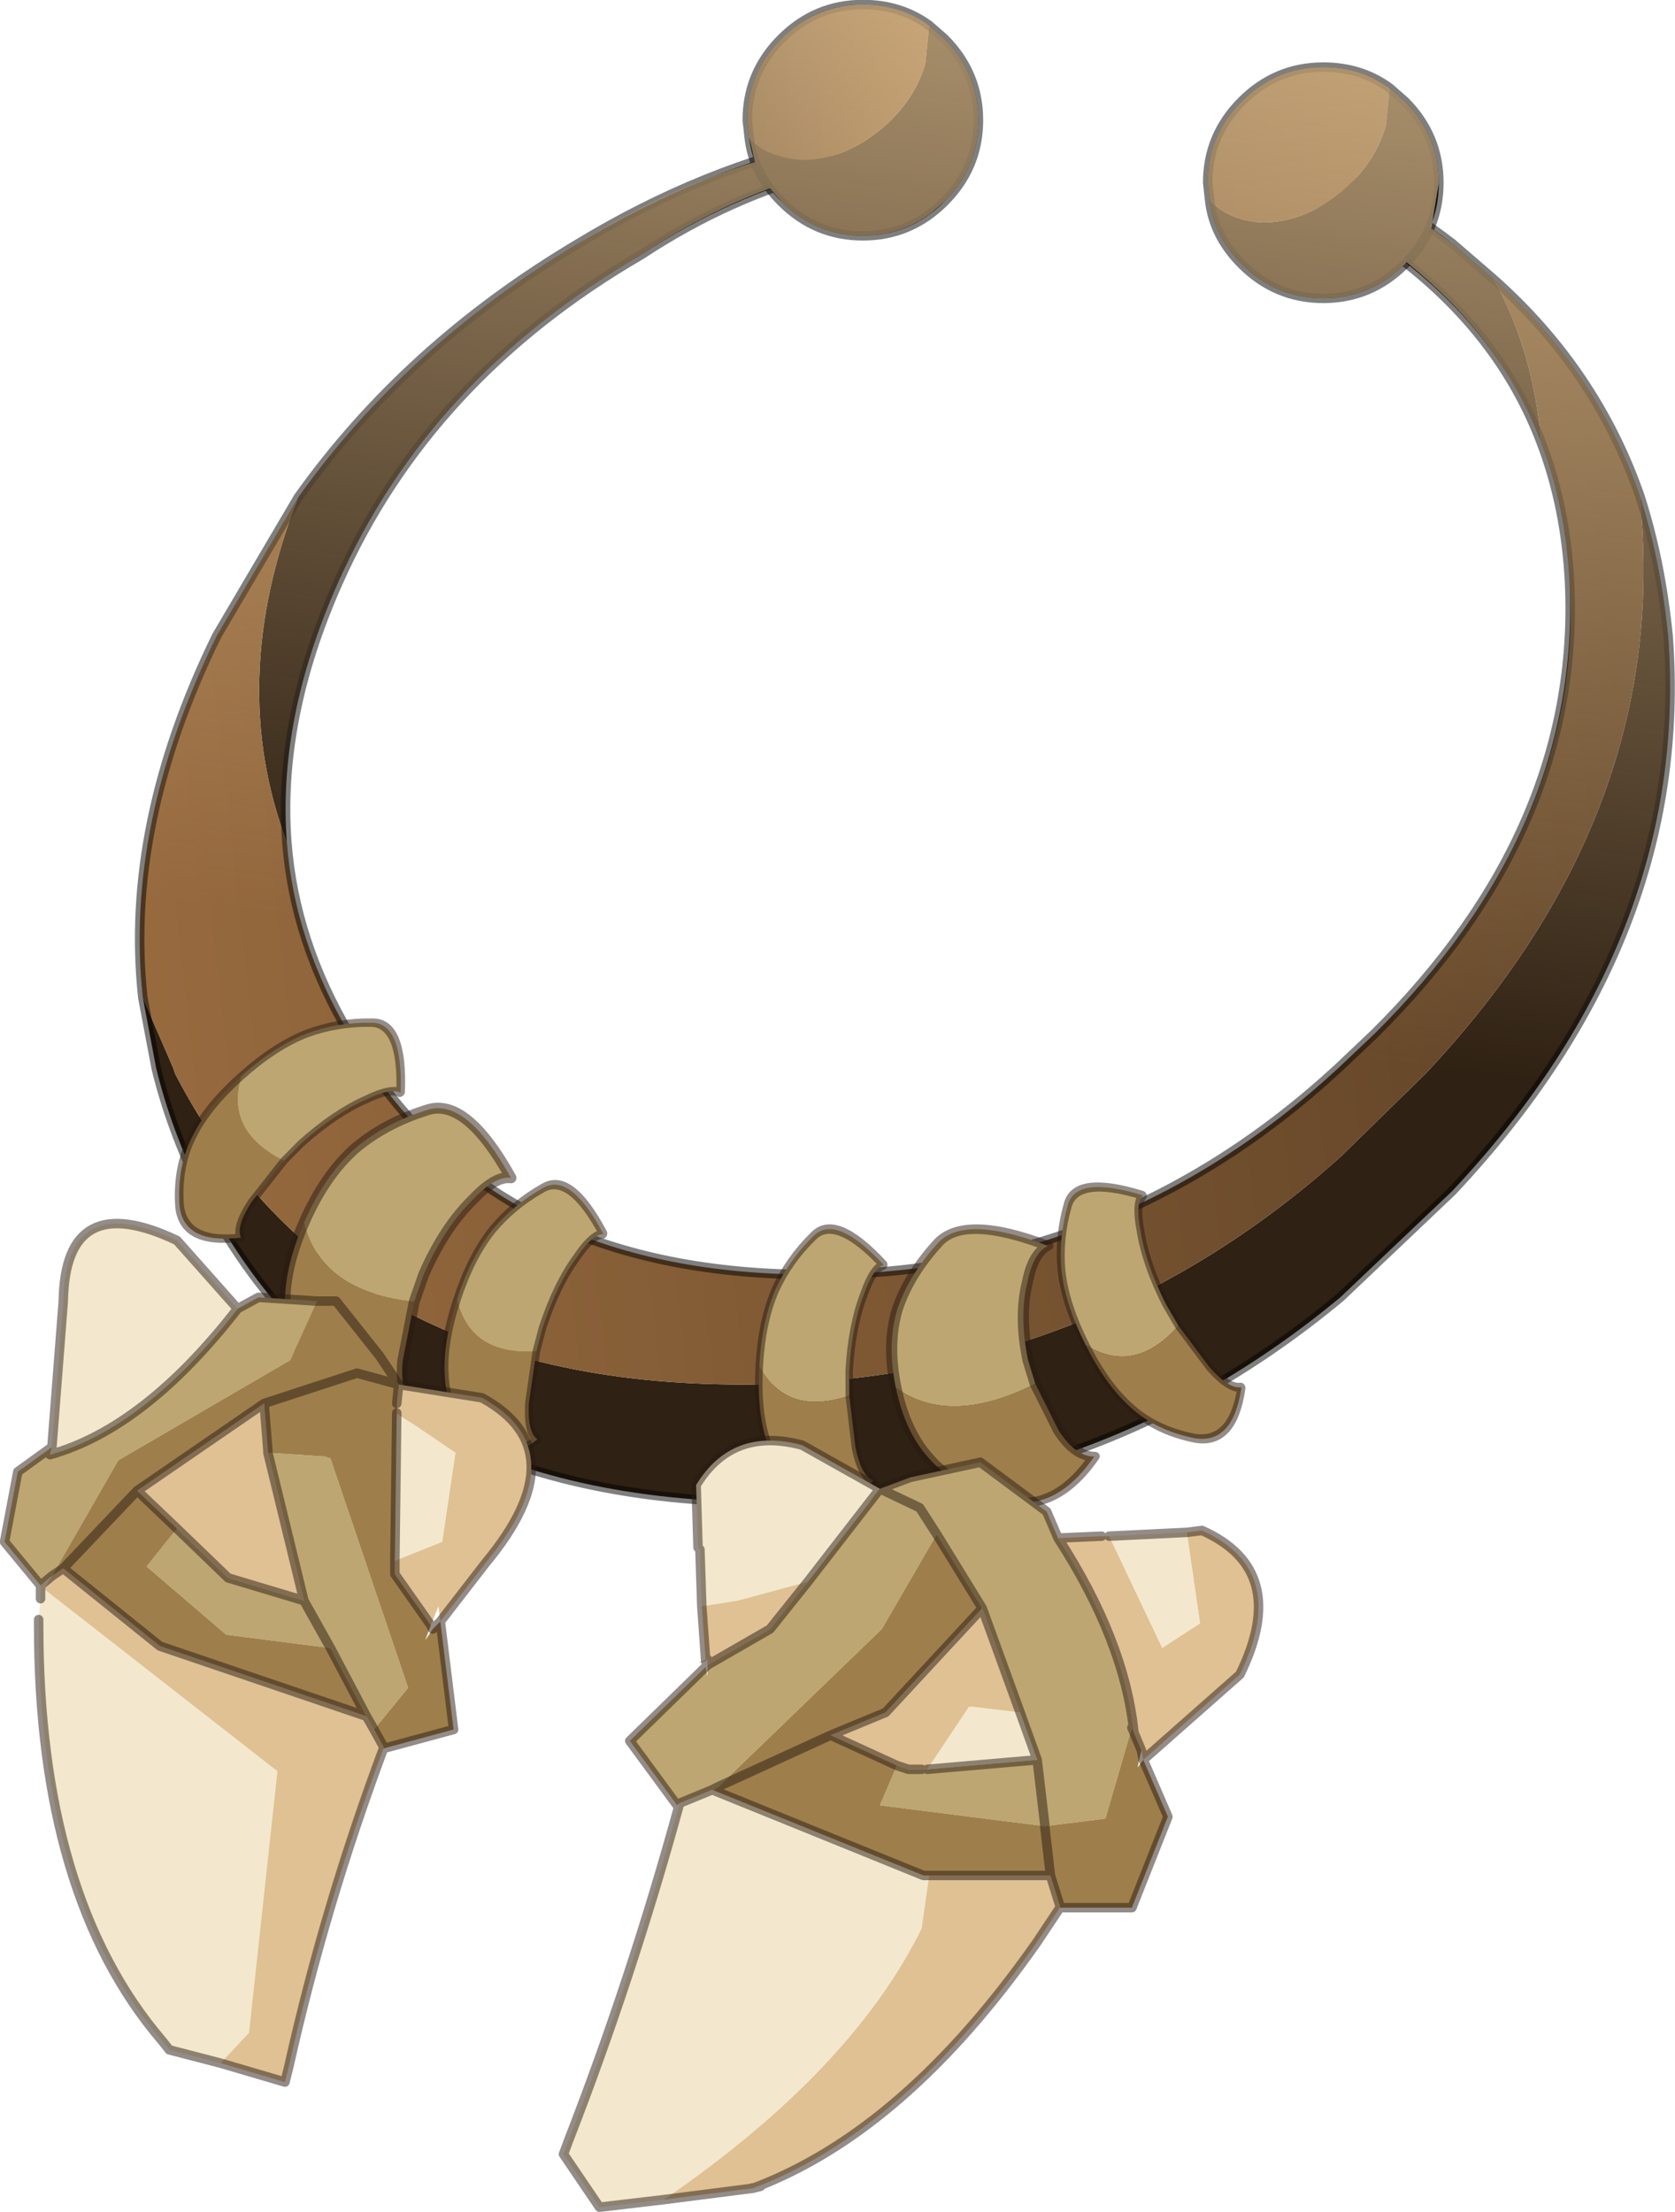 <svg viewBox="0 0 44.202 58.35" xmlns="http://www.w3.org/2000/svg" xmlns:xlink="http://www.w3.org/1999/xlink"><g transform="translate(-252.88 -170.78)"><use transform="translate(256.45 172.45)" width="40.6" height="38.05" xlink:href="#a"/><use transform="matrix(1.163 -.243 .204 .977 275.63 203.7)" width="4.2" height="7.6" xlink:href="#b"/><use transform="matrix(1.052 .459 -.459 1.052 262.54 198.99)" width="4.2" height="7.6" xlink:href="#b"/><use transform="matrix(.707 -.357 .45 .891 279.75 202.91)" width="4.2" height="7.6" xlink:href="#b"/><use transform="matrix(.791 .044 -.056 .997 273.05 203.02)" width="4.2" height="7.6" xlink:href="#b"/><use transform="matrix(.753 .247 -.312 .948 266.05 201.43)" width="4.2" height="7.6" xlink:href="#b"/><use transform="matrix(.528 .591 -.744 .665 262.02 196.58)" width="4.2" height="7.6" xlink:href="#b"/><use transform="translate(252.9 170.8)" width="33.3" height="58.3" xlink:href="#c"/><clipPath id="e"><use transform="translate(256.55 170.9)" width="40.4" height="29.85" xlink:href="#d"/></clipPath><g clip-path="url(#e)"><use transform="translate(249.65 166.35)" width="52.8" height="35.2" xlink:href="#f"/></g></g><defs><linearGradient id="g" x1="-819.2" x2="819.2" gradientTransform="matrix(-.024 .003 -.002 -.018 1.45 -7.3)" gradientUnits="userSpaceOnUse"><stop stop-color="#5e4226" offset="0"/><stop stop-color="#976a3e" offset="1"/></linearGradient><linearGradient id="h" x1="-819.2" x2="819.2" gradientTransform="matrix(.015 0 0 .003 12.65 -26)" gradientUnits="userSpaceOnUse"><stop stop-color="#5e4226" offset="0"/><stop stop-color="#976a3e" offset="1"/></linearGradient><linearGradient id="i" x1="-819.2" x2="819.2" gradientTransform="matrix(.003 0 0 .003 .05 -27.05)" gradientUnits="userSpaceOnUse"><stop stop-color="#5e4226" offset="0"/><stop stop-color="#976a3e" offset="1"/></linearGradient><linearGradient id="j" x1="-819.2" x2="819.2" gradientTransform="matrix(-.001 .023 -.03 -.004 3.15 -21.65)" gradientUnits="userSpaceOnUse"><stop stop-color="#dfc193" offset="0"/><stop stop-color="#debf92" stop-opacity="0" offset="1"/></linearGradient><g id="a"><path d="M18.6-17.55q-1.1-2.9-3.85-4.95-1.55-1.25-3.2-1.95l.1-.8q2.45.8 4.6 2.45l1.1.95q1.05 1.9 1.25 4.3m2.6 1.4q.55 1.7.75 3.7.6 7.95-5.7 14.65L13.3 5q-6.5 5.4-15.1 5.4-10.7 0-14.95-8.2-.8-1.6-1.2-3.25l-.35-1.85.8 1.85.05.15Q-13.2 7.3-2.5 7.3q9.1 0 15.8-6l2.25-2.2q6.3-6.7 5.7-14.65l-.05-.6m-35.4.05q2.85-4 7.4-6.7 3.3-2 6.8-2.75l-.25.85q-2.55.65-4.9 2.2-5.6 3.25-8 8.65-1.6 3.6-1.35 6.85-1.6-4.25.3-9.1" fill="#2f2113" fill-rule="evenodd" transform="translate(18.5 27.55)"/><path d="M18.6-17.55q-.2-2.4-1.25-4.3 2.7 2.4 3.85 5.7l.05.6q.6 7.95-5.7 14.65L13.3 1.3q-6.7 6-15.8 6-10.7 0-14.95-8.2l-.05-.15-.8-1.85q-.5-4.55 1.95-9.55l2.15-3.65q-1.9 4.85-.3 9.1.2 2.6 1.65 5.05l.55.9Q-8.6 4.4-.6 4.4q7.95 0 13.85-5.45l.95-.9q5.45-5.4 5.15-11.9-.1-2-.75-3.7" fill="url(#g)" fill-rule="evenodd" transform="translate(18.5 27.55)"/><path d="m35.85 5.7-1.1-.95Q32.6 3.1 30.15 2.3l-.1.8q1.65.7 3.2 1.95Q36 7.1 37.1 10m-1.25-4.3q2.7 2.4 3.85 5.7.55 1.7.75 3.7.6 7.95-5.7 14.65l-2.95 2.8q-6.5 5.4-15.1 5.4-10.7 0-14.95-8.2-.8-1.6-1.2-3.25L.2 24.65q-.5-4.55 1.95-9.55l2.15-3.65q2.85-4 7.4-6.7 3.3-2 6.8-2.75l-.25.85q-2.55.65-4.9 2.2-5.6 3.25-8 8.65-1.6 3.6-1.35 6.85.2 2.6 1.65 5.05l.55.9q3.7 5.45 11.7 5.45 7.95 0 13.85-5.45l.95-.9q5.45-5.4 5.15-11.9-.1-2-.75-3.7" fill="none" stroke="#000" stroke-linecap="round" stroke-linejoin="round" stroke-opacity=".502" stroke-width=".25"/><path d="m14.6-26.9.4.35q.9.9.9 2.15t-.9 2.15-2.15.9-2.15-.9q-.75-.75-.85-1.7.5.55 1.4.6 1.05 0 2-.75t1.25-1.8l.1-1" fill="#2f2113" fill-rule="evenodd" transform="translate(18.5 27.55)"/><path d="m9.85-23.95-.05-.45q0-1.25.9-2.15t2.15-.9q1 0 1.75.55l-.1 1q-.3 1.05-1.25 1.8t-2 .75q-.9-.05-1.4-.6" fill="url(#h)" fill-rule="evenodd" transform="translate(18.5 27.55)"/><path d="m28.35 3.6-.05-.45q0-1.25.9-2.15t2.15-.9q1 0 1.75.55l.4.35q.9.9.9 2.15t-.9 2.15-2.15.9-2.15-.9q-.75-.75-.85-1.7z" fill="none" stroke="#000" stroke-linecap="round" stroke-linejoin="round" stroke-opacity=".502" stroke-width=".25"/></g><g id="b"><path d="M-2 0q0-1.2.4-2.05.4-.8 1.15-1.45.7-.65 2.4.65-.35.1-.6.8Q1-1.2 1 0l.05.65Q-1 1.3-2 0" fill="#bda671" fill-rule="evenodd" transform="translate(2.1 3.8)"/><path d="M-2 0q1 1.3 3.05.65L1.35 2q.25.75.65.85Q.9 4.1-.15 3.5-1.2 2.85-1.6 2-2 1.2-2 0" fill="#9e7f4b" fill-rule="evenodd" transform="translate(2.1 3.8)"/><path d="M3.15 4.45 3.1 3.8q0-1.2.35-2.05.25-.7.6-.8-1.7-1.3-2.4-.65Q.9.95.5 1.75.1 2.6.1 3.8m3.05.65.3 1.35q.25.75.65.85Q3 7.9 1.95 7.3.9 6.65.5 5.8q-.4-.8-.4-2" fill="none" stroke="#281a13" stroke-linecap="round" stroke-linejoin="round" stroke-opacity=".502" stroke-width=".25"/></g><g id="c"><path d="m2.45-28.55.4.35q.9.9.9 2.15t-.9 2.15T.7-23t-2.15-.9q-.75-.75-.85-1.7.5.55 1.4.6 1.05 0 2-.75t1.25-1.8l.1-1" fill="#2f2113" fill-rule="evenodd" transform="translate(22.05 29.2)"/><path d="m-2.3-25.6-.05-.45q0-1.25.9-2.15t2.15-.9q1 0 1.75.55l-.1 1q-.3 1.05-1.25 1.8t-2 .75q-.9-.05-1.4-.6" fill="url(#i)" fill-rule="evenodd" transform="translate(22.05 29.2)"/><path d="m19.75 3.6-.05-.45q0-1.25.9-2.15t2.15-.9q1 0 1.75.55l.4.35q.9.9.9 2.15t-.9 2.15-2.15.9-2.15-.9q-.75-.75-.85-1.7z" fill="none" stroke="#000" stroke-linecap="round" stroke-linejoin="round" stroke-opacity=".502" stroke-width=".25"/><path d="m1.15 10.05 1.05.5.45.7-.45-.7-1.05-.5.8-.3 1.85-.4 1.75 1.3.3.7q1.75 2.7 2 5.1l-.05-.1-.7 2.4-1.6.2v-.05l-.2-1.7.2 1.7v.05l-4.35-.55.45-1.05.3.1h.5l2.9-.25-.45-1.25-1-2.75-1.2-1.95-1.45 2.5-4.3 4.15-.2.1.2-.1-.15.1h-.05l-.85.35-.05.05-1.25-1.7 2-1.95.05.25v-.3l1.65-.95 1-1.25 1.9-2.45M-21 12.6l-.95-1.15.35-1.85.9-.65-.05.2q2.5-.7 4.95-3.85l.55-.3 1.55.1-.7 1.55-4.55 2.65-1.75 3.05-.3.25m6-3.5 1.5.1.15.05 2.05 6.05-.9 1.1-.2-.35-.95-1.8-2.75-.35-2.1-1.8.8-1 1.35 1.3 2 .6-.95-3.9m.95 3.9.7 1.25-.7-1.25" fill="#bda671" fill-rule="evenodd" transform="translate(22.05 29.2)"/><path d="m1.15 10.05-1.9 2.45-1.85.5-.95.15-.05-1.5-.05-.05-.05-1.65Q-2.75 8.4-.9 8.9l2.05 1.15m-5.3 8.3.85-.35h.05l5.55 2.25h.15l-.2 1.4Q.4 25.4-4.55 28.8l-1.7.2-.95-1.4.15-.4q1.65-4.25 2.9-8.8v-.05m9-2.4.45 1.25-2.9.25 1.1-1.65h.1l1.25.15M7.2 11.3l2.05-.1.35 2.4-1 .65-1.4-2.95m-18.8-3.25 1.55 1.05-.35 2.35-1.25.5.05-3.9m-4.65 17.15-1.35-.35-.2-.25q-3.25-3.8-3.25-10.95v-.15l.05-.55v-.35l.3-.25-.2.35 6.15 4.8-.75 6.9-.75.8M-20.7 8.95l.3-3.85q.05-3 3-1.6l1.6 1.8q-2.45 3.15-4.95 3.85l.05-.2" fill="#f3e8cd" fill-rule="evenodd" transform="translate(22.05 29.2)"/><path d="m-.75 12.5-1 1.25-1.65.95v-.15l-.05.05.05.1-.05-.1-.2.05.2-.1v.05-.05l-.1-1.4.95-.15 1.85-.5m4.6.7 1 2.75-1.25-.15h-.1l-1.1 1.65h-.5l-.3-.1-1.75-.8 1.45-.6 2.55-2.75m3.95 3.15.05.1q-.25-2.4-2-5.1L7 11.3h.2l1.4 2.95 1-.65-.35-2.4.4-.05q2.35 1.05 1 3.8L8.1 17.2l-.05-.25-.25-.6M5.9 21.1l-.6.9q-3.5 5-7.5 6.5l-2.35.3q4.95-3.4 6.8-7.15l.2-1.4h3.2l.25.8v.05M-11.55 7.3l2.2.35q2.55 1.4.1 4.35l-1.2 1.55-.05-.4-.2.5-.95-1.35v-.35l1.25-.5.35-2.35-1.55-1.05V7.8l.05-.5m-.4 9.6q-1.55 4.15-2.5 8.4l-.1.4-1.7-.5.75-.8.75-6.9-6.15-4.8.2-.35.3-.2 2.55 2.05 5.45 1.85.2.35.25.45v.05m-3.15-9.1.1 1.25v.05l.95 3.9-2-.6-1.35-1.3-1.05-1 3.35-2.3" fill="#dfc193" fill-rule="evenodd" transform="translate(22.05 29.2)"/><path d="m-3.1 17.9 4.3-4.15 1.45-2.5 1.2 1.95-2.55 2.75-1.45.6 1.75.8-.45 1.05 4.35.55 1.6-.2.7-2.4.25.6-.1.45.15-.2.65 1.5-.95 2.4H5.9v-.05l-.25-.8-.15-1.3.15 1.3H2.3L-3.25 18l.15-.1 2.95-1.35-2.95 1.35m-8.45-10.6-.05.5v.25l-.05 3.9v.35l.95 1.35-.15.4.2-.3.2-.2.35 2.85-1.85.5v-.05l-.25-.45.9-1.1-2.05-6.05-.15-.05-1.5-.1v-.05l-.1-1.25-3.35 2.3 1.05 1-.8 1 2.1 1.8 2.75.35.95 1.8-5.45-1.85-2.55-2.05-.3.2 1.75-3.05 4.55-2.65.7-1.55h.5l1.15 1.45.5.75-1.1-.3-2.45.8 2.45-.8 1.1.3m-6.9 2.8-1.95 2.05 1.95-2.05" fill="#9e7f4b" fill-rule="evenodd" transform="translate(22.05 29.2)"/><path d="m24.7 40.45-.45-.7-1.05-.5-1.9 2.45-1 1.25-1.65.95-.05.05-2 1.95 1.25 1.7.05-.05.85-.35.2-.1 2.95-1.35 1.75.8m1.05-6.1 1.2 1.95 1 2.75.45 1.25.2 1.7v.05l.15 1.3.25.8v.05l-.6.9q-3.5 5-7.5 6.5l.2-.05-.25.05h.05l-2.35.3-1.7.2-.95-1.4.15-.4q1.65-4.25 2.9-8.8h-.05m12.05-1.95q-.25-2.4-2-5.1l-.3-.7-1.75-1.3-1.85.4-.8.3-2.05-1.15q-1.85-.5-2.8 1.05l.05 1.65m.05.05.05 1.5m12.8-1.95.4-.05q2.35 1.05 1 3.8l-2.55 2.25.65 1.5-.95 2.4h-1.9m-.05-9.75 1.15-.05m.2 0 2.05-.1m-1.2 5.75-.25-.6m.3.85-.05-.25m-5.8.5h-.35l-.3-.1m2.25-4.15-2.55 2.75-1.45.6m2.6 3.7h-.15L18.8 47.2h-.05m8.95 2.25h-3.2m2.85-3.05-2.9.25m-12.85-3.9 1.2-1.55q2.45-2.95-.1-4.35l-2.2-.35-.05.5m-.05 4.15v.35l.95 1.35m.25-.1.35 2.85-1.85.5q-1.55 4.15-2.5 8.4l-.1.4-1.7-.5-1.35-.35-.2-.25Q1 50 1 42.85v-.15m.05-.55v-.35L.1 40.65l.35-1.85.9-.65.3-3.85q.05-3 3-1.6l1.6 1.8.55-.3 1.55.1h.5L10 35.75l.5.75-1.1-.3-2.45.8.1 1.25m2.8 7.35.25.45v.05-.05M6.95 37 3.6 39.3l1.05 1L6 41.6l2 .6-.95-3.9m1.65 5.15L8 42.2m2.45-4.95-.05 3.9m-9.05.4.3-.2L3.6 39.3m7.8 3.65-.05-.1m.05.1.2-.2M9.85 45.6l-.2-.35L4.2 43.4l-2.55-2.05m7.05 2.1.95 1.8m9-1.5-.05.05.05.1m-.05-.1v-.05l-.1-1.4m.1 1.45.05.1m-.75 3.7v-.05m-16.55-9.4-.05.2q2.5-.7 4.95-3.85m-5.2 7.3.3-.25" fill="none" stroke="#281a13" stroke-linecap="round" stroke-linejoin="round" stroke-opacity=".502" stroke-width=".25"/></g><path d="m14.6-26.9.4.35q.9.9.9 2.15l-.2 1.2.55.4 1.1.95q2.7 2.4 3.85 5.7.55 1.7.75 3.7.25 3.25-.65 6.35-.7 2.25-2.05 4.4L18.2-.1l-.7.85h-6.45l2.2-1.8.95-.9q4.05-4 4.95-8.65.3-1.6.2-3.25-.1-2-.75-3.7-1-2.6-3.25-4.5l-.3-.25-.05.05q-.9.9-2.15.9t-2.15-.9q-.75-.75-.85-1.7l-.05-.45q0-1.25.9-2.15t2.15-.9q.9 0 1.6.45l.15.1M.7-29.1q1 0 1.75.55l.4.35q.9.9.9 2.15t-.9 2.15l-.35.3q-.8.6-1.8.6-1.25 0-2.15-.9l-.3-.35q-1.75.65-3.4 1.75-5.6 3.25-8 8.65-1.6 3.6-1.35 6.85.2 2.5 1.5 4.8l.7-.05q.85 0 .8 1.85h-.35l.55.65.45-.2q.75-.25 1.55.7h-8.1l-.55-1.8-.35-1.85q-.5-4.55 1.95-9.55l2.15-3.65q2.85-4 7.4-6.7 2.25-1.4 4.65-2.15l-.15-.65-.05-.45q0-1.25.9-2.15.85-.85 2.05-.9h.1" fill-rule="evenodd" transform="translate(18.4 29.1)" id="d"/><path d="m-25.3-33.65 52.8 6.2v29l-52.8-6.2v-29" fill="url(#j)" fill-rule="evenodd" transform="translate(25.3 33.65)" id="f"/></defs></svg>